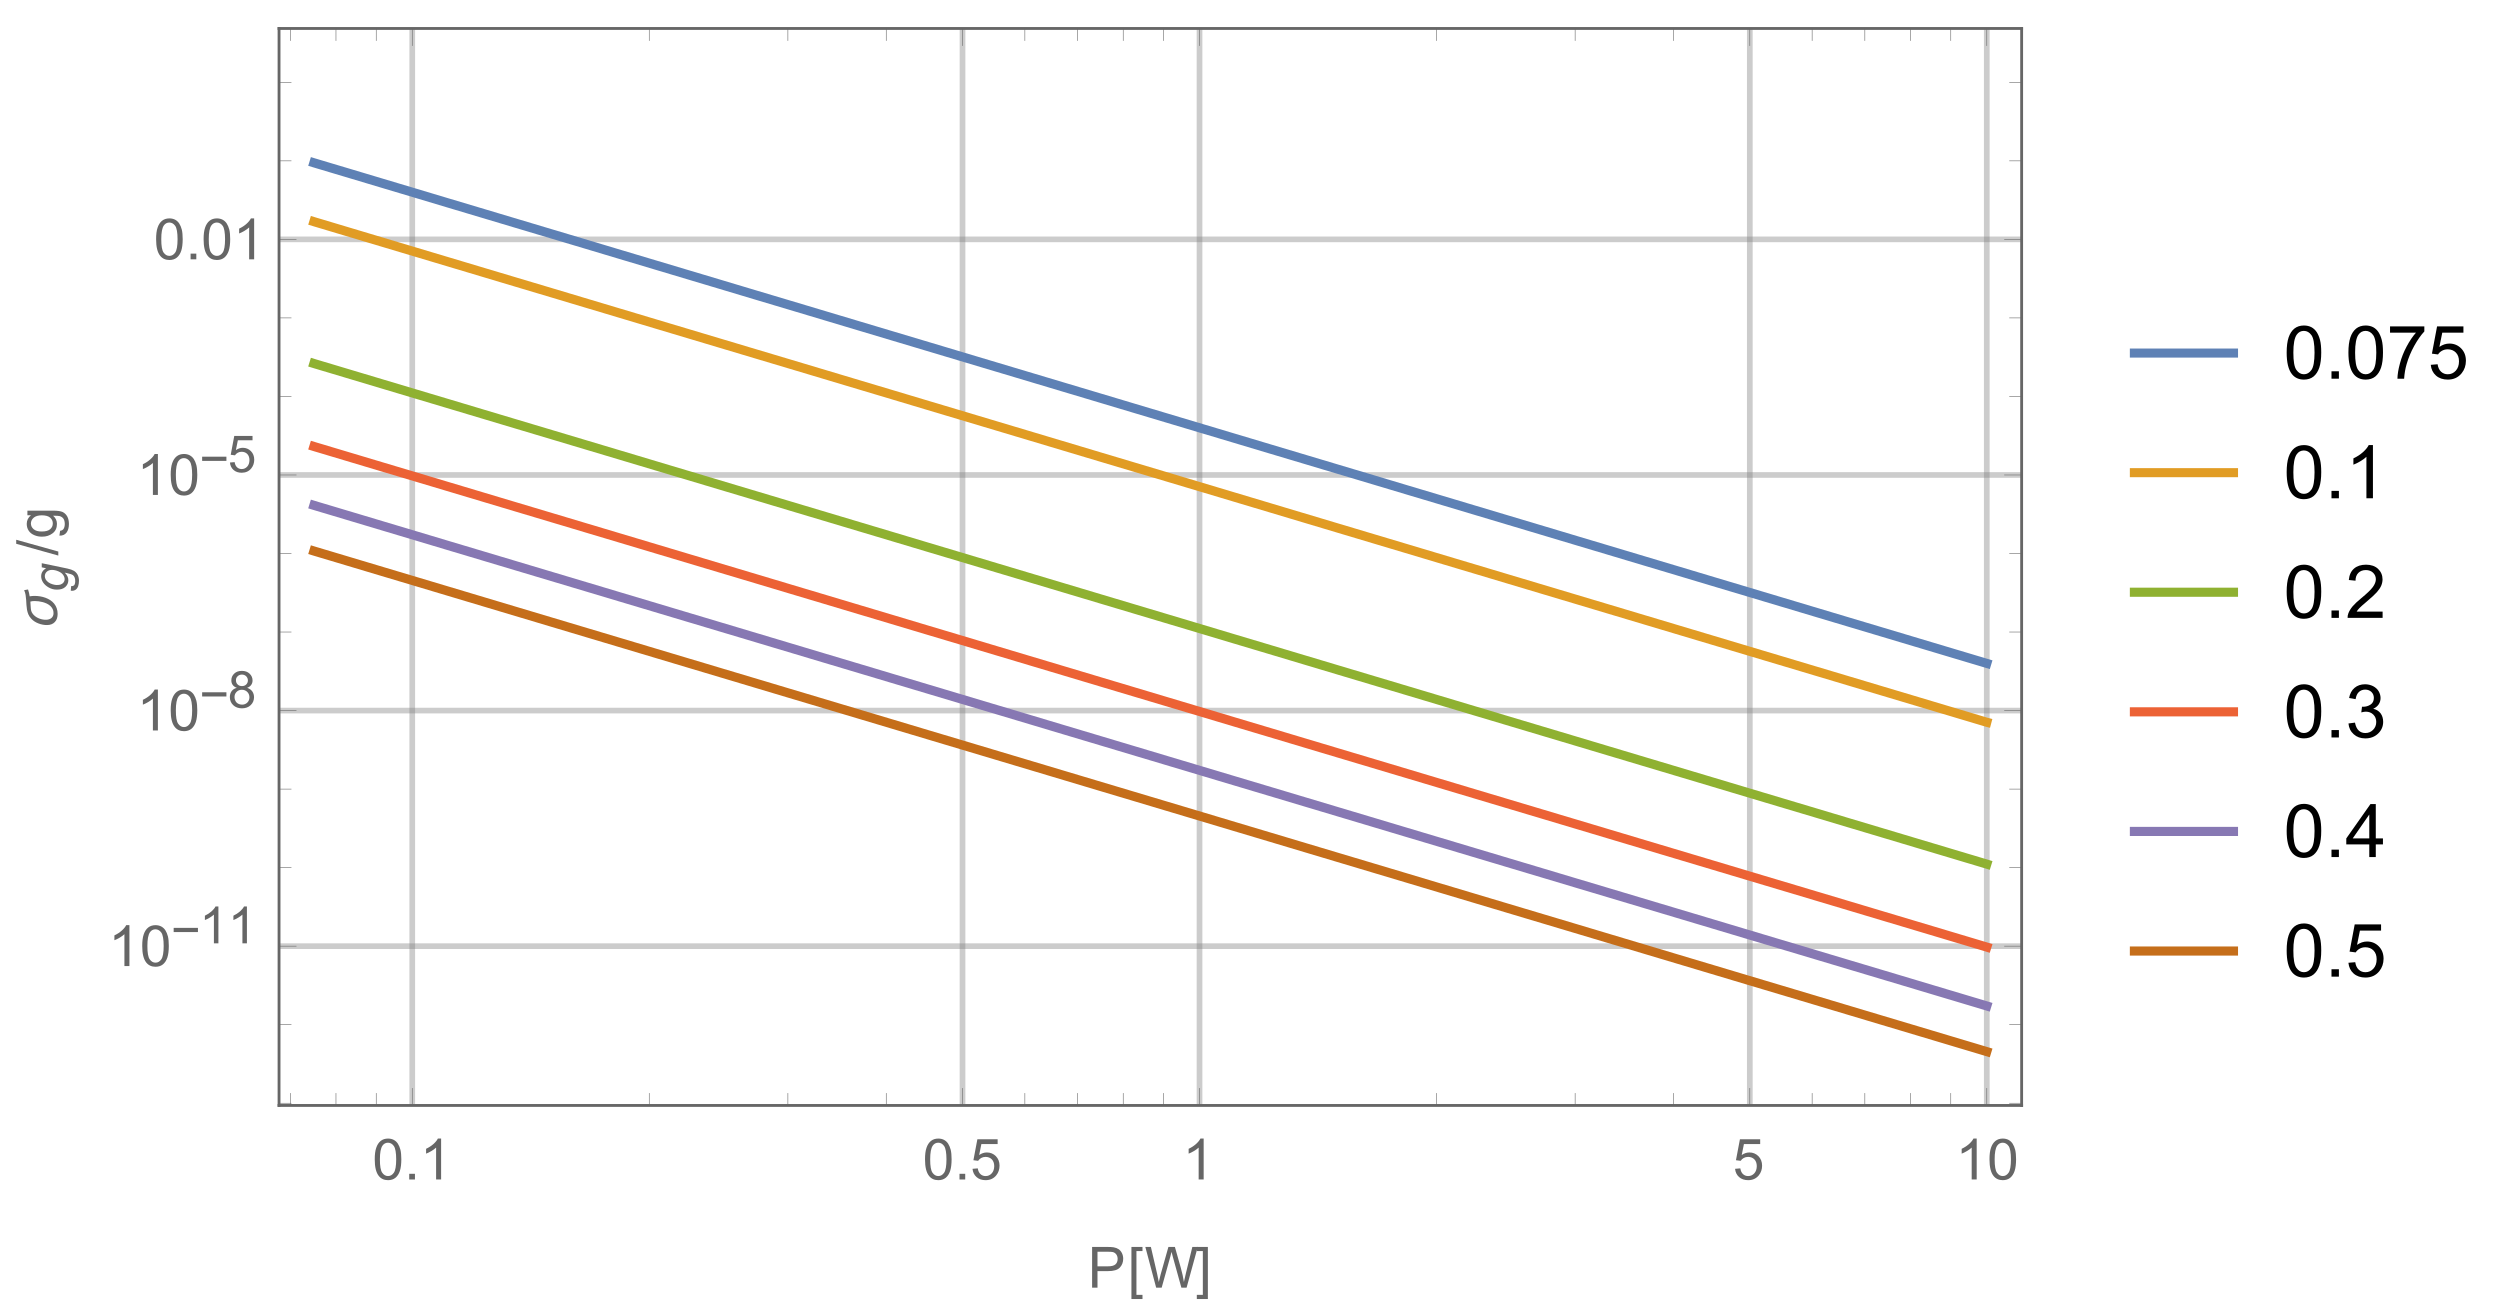 <?xml version="1.0" encoding="UTF-8"?>
<svg xmlns="http://www.w3.org/2000/svg" xmlns:xlink="http://www.w3.org/1999/xlink" width="439pt" height="231pt" viewBox="0 0 439 231" version="1.1">
<defs>
<g>
<symbol overflow="visible" id="glyph0-0">
<path style="stroke:none;" d="M 1.25 0 L 1.25 -6.25 L 6.25 -6.25 L 6.25 0 Z M 1.406 -0.156 L 6.094 -0.156 L 6.094 -6.094 L 1.406 -6.094 Z M 1.406 -0.156 "/>
</symbol>
<symbol overflow="visible" id="glyph0-1">
<path style="stroke:none;" d="M 0.414 -3.531 C 0.41 -4.375 0.496 -5.055 0.676 -5.574 C 0.848 -6.086 1.109 -6.484 1.453 -6.766 C 1.797 -7.043 2.227 -7.184 2.75 -7.188 C 3.129 -7.184 3.465 -7.105 3.758 -6.953 C 4.047 -6.797 4.289 -6.574 4.477 -6.285 C 4.664 -5.992 4.812 -5.637 4.922 -5.223 C 5.027 -4.801 5.078 -4.238 5.082 -3.531 C 5.078 -2.688 4.992 -2.008 4.824 -1.496 C 4.648 -0.977 4.391 -0.578 4.051 -0.301 C 3.703 -0.02 3.27 0.117 2.75 0.121 C 2.055 0.117 1.516 -0.129 1.125 -0.621 C 0.648 -1.215 0.41 -2.184 0.414 -3.531 Z M 1.32 -3.531 C 1.316 -2.352 1.453 -1.57 1.73 -1.184 C 2.004 -0.793 2.344 -0.598 2.75 -0.602 C 3.148 -0.598 3.488 -0.793 3.766 -1.188 C 4.039 -1.574 4.176 -2.355 4.18 -3.531 C 4.176 -4.707 4.039 -5.488 3.766 -5.879 C 3.488 -6.262 3.145 -6.457 2.738 -6.461 C 2.332 -6.457 2.012 -6.285 1.773 -5.945 C 1.469 -5.508 1.316 -4.703 1.32 -3.531 Z M 1.32 -3.531 "/>
</symbol>
<symbol overflow="visible" id="glyph0-2">
<path style="stroke:none;" d="M 0.906 0 L 0.906 -1 L 1.91 -1 L 1.91 0 Z M 0.906 0 "/>
</symbol>
<symbol overflow="visible" id="glyph0-3">
<path style="stroke:none;" d="M 3.727 0 L 2.848 0 L 2.848 -5.602 C 2.637 -5.398 2.359 -5.195 2.016 -4.992 C 1.672 -4.789 1.363 -4.637 1.09 -4.539 L 1.09 -5.391 C 1.582 -5.621 2.012 -5.898 2.379 -6.23 C 2.746 -6.555 3.004 -6.875 3.16 -7.188 L 3.727 -7.188 Z M 3.727 0 "/>
</symbol>
<symbol overflow="visible" id="glyph0-4">
<path style="stroke:none;" d="M 0.414 -1.875 L 1.336 -1.953 C 1.406 -1.5 1.562 -1.164 1.812 -0.941 C 2.059 -0.711 2.359 -0.598 2.715 -0.602 C 3.137 -0.598 3.496 -0.758 3.789 -1.078 C 4.078 -1.398 4.223 -1.82 4.227 -2.348 C 4.223 -2.848 4.082 -3.242 3.805 -3.535 C 3.52 -3.82 3.152 -3.965 2.699 -3.969 C 2.414 -3.965 2.16 -3.902 1.934 -3.777 C 1.707 -3.648 1.527 -3.48 1.398 -3.277 L 0.57 -3.383 L 1.266 -7.062 L 4.824 -7.062 L 4.824 -6.219 L 1.969 -6.219 L 1.582 -4.297 C 2.012 -4.594 2.461 -4.746 2.934 -4.746 C 3.555 -4.746 4.082 -4.527 4.516 -4.094 C 4.941 -3.66 5.156 -3.105 5.16 -2.426 C 5.156 -1.777 4.969 -1.215 4.594 -0.746 C 4.133 -0.168 3.504 0.117 2.715 0.121 C 2.059 0.117 1.527 -0.062 1.121 -0.426 C 0.707 -0.789 0.473 -1.273 0.414 -1.875 Z M 0.414 -1.875 "/>
</symbol>
<symbol overflow="visible" id="glyph0-5">
<path style="stroke:none;" d="M 0.773 0 L 0.773 -7.156 L 3.473 -7.156 C 3.945 -7.152 4.309 -7.133 4.562 -7.09 C 4.91 -7.027 5.203 -6.914 5.441 -6.754 C 5.68 -6.586 5.871 -6.355 6.016 -6.062 C 6.16 -5.766 6.234 -5.441 6.234 -5.086 C 6.234 -4.477 6.039 -3.961 5.652 -3.543 C 5.266 -3.117 4.566 -2.906 3.555 -2.91 L 1.719 -2.91 L 1.719 0 Z M 1.719 -3.754 L 3.57 -3.754 C 4.18 -3.75 4.613 -3.863 4.871 -4.094 C 5.125 -4.32 5.254 -4.641 5.258 -5.059 C 5.254 -5.355 5.18 -5.613 5.031 -5.828 C 4.879 -6.039 4.68 -6.18 4.434 -6.25 C 4.273 -6.289 3.98 -6.309 3.551 -6.312 L 1.719 -6.312 Z M 1.719 -3.754 "/>
</symbol>
<symbol overflow="visible" id="glyph0-6">
<path style="stroke:none;" d="M 2.023 0 L 0.121 -7.156 L 1.094 -7.156 L 2.184 -2.465 C 2.297 -1.969 2.398 -1.48 2.484 -1 C 2.664 -1.762 2.77 -2.203 2.809 -2.324 L 4.172 -7.156 L 5.312 -7.156 L 6.336 -3.535 C 6.59 -2.633 6.777 -1.789 6.895 -1 C 6.984 -1.449 7.102 -1.969 7.25 -2.559 L 8.375 -7.156 L 9.328 -7.156 L 7.363 0 L 6.449 0 L 4.941 -5.453 C 4.809 -5.906 4.734 -6.188 4.719 -6.293 C 4.641 -5.965 4.57 -5.684 4.508 -5.453 L 2.988 0 Z M 2.023 0 "/>
</symbol>
<symbol overflow="visible" id="glyph1-0">
<path style="stroke:none;" d="M 0.562 0 L 0.562 -7.199 L 3.938 -7.199 L 3.938 0 Z M 1.125 -0.562 L 3.375 -0.562 L 3.375 -6.637 L 1.125 -6.637 Z M 1.125 -0.562 "/>
</symbol>
<symbol overflow="visible" id="glyph1-1">
<path style="stroke:none;" d="M 4.758 -1.973 L 0.496 -1.973 L 0.496 -2.711 L 4.758 -2.711 Z M 4.758 -1.973 "/>
</symbol>
<symbol overflow="visible" id="glyph2-0">
<path style="stroke:none;" d="M 1.125 0 L 1.125 -5.625 L 5.625 -5.625 L 5.625 0 Z M 1.266 -0.141 L 5.484 -0.141 L 5.484 -5.484 L 1.266 -5.484 Z M 1.266 -0.141 "/>
</symbol>
<symbol overflow="visible" id="glyph2-1">
<path style="stroke:none;" d="M 3.352 0 L 2.562 0 L 2.562 -5.039 C 2.367 -4.859 2.117 -4.676 1.812 -4.496 C 1.5 -4.309 1.223 -4.172 0.98 -4.086 L 0.98 -4.852 C 1.418 -5.059 1.805 -5.309 2.141 -5.605 C 2.469 -5.898 2.703 -6.188 2.844 -6.469 L 3.352 -6.469 Z M 3.352 0 "/>
</symbol>
<symbol overflow="visible" id="glyph2-2">
<path style="stroke:none;" d="M 1.59 -3.492 C 1.258 -3.609 1.016 -3.781 0.859 -4.008 C 0.699 -4.23 0.621 -4.496 0.625 -4.809 C 0.621 -5.273 0.789 -5.668 1.129 -5.988 C 1.461 -6.309 1.91 -6.469 2.473 -6.469 C 3.035 -6.469 3.488 -6.305 3.832 -5.977 C 4.176 -5.648 4.348 -5.25 4.348 -4.785 C 4.348 -4.484 4.266 -4.223 4.109 -4.004 C 3.949 -3.777 3.715 -3.609 3.398 -3.492 C 3.793 -3.363 4.094 -3.152 4.301 -2.867 C 4.504 -2.578 4.605 -2.238 4.609 -1.84 C 4.605 -1.289 4.41 -0.824 4.023 -0.453 C 3.633 -0.078 3.121 0.105 2.488 0.109 C 1.852 0.105 1.34 -0.078 0.949 -0.453 C 0.559 -0.828 0.363 -1.301 0.363 -1.863 C 0.363 -2.281 0.469 -2.629 0.68 -2.914 C 0.891 -3.195 1.191 -3.391 1.59 -3.492 Z M 1.434 -4.836 C 1.43 -4.523 1.527 -4.273 1.727 -4.086 C 1.922 -3.891 2.176 -3.797 2.492 -3.797 C 2.793 -3.797 3.043 -3.891 3.238 -4.082 C 3.43 -4.273 3.527 -4.508 3.531 -4.789 C 3.527 -5.078 3.426 -5.324 3.23 -5.523 C 3.027 -5.719 2.781 -5.816 2.484 -5.82 C 2.18 -5.816 1.926 -5.719 1.73 -5.527 C 1.527 -5.332 1.43 -5.102 1.434 -4.836 Z M 1.18 -1.859 C 1.176 -1.629 1.23 -1.41 1.34 -1.203 C 1.445 -0.988 1.605 -0.824 1.816 -0.711 C 2.027 -0.594 2.254 -0.539 2.496 -0.539 C 2.871 -0.539 3.18 -0.66 3.43 -0.902 C 3.672 -1.145 3.797 -1.453 3.801 -1.832 C 3.797 -2.211 3.668 -2.527 3.418 -2.777 C 3.16 -3.027 2.844 -3.152 2.469 -3.152 C 2.094 -3.152 1.785 -3.027 1.543 -2.781 C 1.297 -2.535 1.176 -2.227 1.18 -1.859 Z M 1.18 -1.859 "/>
</symbol>
<symbol overflow="visible" id="glyph2-3">
<path style="stroke:none;" d="M 0.375 -1.688 L 1.203 -1.758 C 1.262 -1.352 1.406 -1.047 1.633 -0.844 C 1.855 -0.641 2.125 -0.539 2.445 -0.539 C 2.82 -0.539 3.145 -0.68 3.41 -0.969 C 3.672 -1.254 3.801 -1.637 3.805 -2.113 C 3.801 -2.562 3.676 -2.918 3.426 -3.18 C 3.172 -3.441 2.84 -3.574 2.43 -3.574 C 2.172 -3.574 1.941 -3.516 1.738 -3.398 C 1.531 -3.281 1.371 -3.129 1.258 -2.949 L 0.516 -3.047 L 1.137 -6.355 L 4.344 -6.355 L 4.344 -5.598 L 1.77 -5.598 L 1.422 -3.867 C 1.809 -4.137 2.215 -4.27 2.641 -4.273 C 3.199 -4.27 3.672 -4.074 4.062 -3.688 C 4.445 -3.293 4.641 -2.793 4.645 -2.184 C 4.641 -1.598 4.473 -1.094 4.137 -0.672 C 3.723 -0.152 3.156 0.105 2.445 0.109 C 1.852 0.105 1.375 -0.055 1.008 -0.383 C 0.637 -0.707 0.426 -1.145 0.375 -1.688 Z M 0.375 -1.688 "/>
</symbol>
<symbol overflow="visible" id="glyph3-0">
<path style="stroke:none;" d="M 0.625 0 L 0.625 -8 L 4.375 -8 L 4.375 0 Z M 1.25 -0.625 L 3.75 -0.625 L 3.75 -7.375 L 1.25 -7.375 Z M 1.25 -0.625 "/>
</symbol>
<symbol overflow="visible" id="glyph3-1">
<path style="stroke:none;" d="M 2.621 1.992 L 0.68 1.992 L 0.68 -7.156 L 2.621 -7.156 L 2.621 -6.43 L 1.559 -6.43 L 1.559 1.258 L 2.621 1.258 Z M 2.621 1.992 "/>
</symbol>
<symbol overflow="visible" id="glyph3-2">
<path style="stroke:none;" d="M 2.102 1.992 L 0.16 1.992 L 0.16 1.258 L 1.219 1.258 L 1.219 -6.43 L 0.16 -6.43 L 0.16 -7.156 L 2.102 -7.156 Z M 2.102 1.992 "/>
</symbol>
<symbol overflow="visible" id="glyph4-0">
<path style="stroke:none;" d="M 0 -0.625 L -8 -0.625 L -8 -4.375 L 0 -4.375 Z M -0.625 -1.25 L -0.625 -3.75 L -7.375 -3.75 L -7.375 -1.25 Z M -0.625 -1.25 "/>
</symbol>
<symbol overflow="visible" id="glyph4-1">
<path style="stroke:none;" d="M -5.078 -7.051 C -4.941 -6.645 -4.844 -6.242 -4.789 -5.84 C -4.648 -5.863 -4.512 -5.883 -4.375 -5.898 C -4.23 -5.91 -4.09 -5.918 -3.953 -5.918 C -3.621 -5.918 -3.293 -5.891 -2.969 -5.84 C -2.641 -5.785 -2.324 -5.703 -2.023 -5.594 C -1.719 -5.48 -1.438 -5.34 -1.176 -5.176 C -0.914 -5.004 -0.688 -4.801 -0.496 -4.566 C -0.305 -4.328 -0.152 -4.059 -0.043 -3.758 C 0.066 -3.453 0.117 -3.117 0.121 -2.742 C 0.117 -2.449 0.078 -2.184 0 -1.949 C -0.082 -1.711 -0.203 -1.508 -0.367 -1.336 C -0.527 -1.164 -0.723 -1.031 -0.957 -0.938 C -1.184 -0.844 -1.449 -0.797 -1.754 -0.801 C -2 -0.797 -2.254 -0.82 -2.512 -0.871 C -2.766 -0.918 -3.016 -0.992 -3.266 -1.09 C -3.508 -1.184 -3.742 -1.301 -3.961 -1.445 C -4.18 -1.586 -4.371 -1.754 -4.539 -1.945 C -4.75 -2.172 -4.91 -2.418 -5.023 -2.684 C -5.129 -2.949 -5.211 -3.219 -5.262 -3.5 C -5.309 -3.777 -5.34 -4.066 -5.359 -4.359 C -5.371 -4.648 -5.387 -4.938 -5.41 -5.23 C -5.426 -5.52 -5.461 -5.809 -5.508 -6.094 C -5.555 -6.379 -5.637 -6.652 -5.762 -6.922 Z M -3.902 -5.016 C -4.031 -5.016 -4.16 -5.008 -4.289 -4.996 C -4.418 -4.98 -4.543 -4.957 -4.668 -4.922 C -4.648 -4.699 -4.637 -4.477 -4.629 -4.258 C -4.621 -4.035 -4.602 -3.812 -4.578 -3.594 C -4.555 -3.387 -4.5 -3.203 -4.414 -3.035 C -4.32 -2.863 -4.211 -2.707 -4.082 -2.574 C -3.945 -2.434 -3.793 -2.312 -3.629 -2.207 C -3.457 -2.102 -3.281 -2.012 -3.094 -1.941 C -2.906 -1.867 -2.715 -1.816 -2.523 -1.781 C -2.324 -1.742 -2.137 -1.723 -1.957 -1.727 C -1.77 -1.723 -1.594 -1.746 -1.434 -1.797 C -1.266 -1.844 -1.121 -1.914 -1 -2.012 C -0.875 -2.105 -0.777 -2.23 -0.707 -2.379 C -0.633 -2.527 -0.598 -2.703 -0.602 -2.906 C -0.598 -3.172 -0.648 -3.406 -0.758 -3.617 C -0.859 -3.82 -1 -4.004 -1.172 -4.164 C -1.344 -4.316 -1.543 -4.449 -1.77 -4.562 C -1.996 -4.668 -2.23 -4.754 -2.477 -4.824 C -2.719 -4.887 -2.965 -4.938 -3.211 -4.969 C -3.453 -5 -3.684 -5.016 -3.902 -5.016 Z M -3.902 -5.016 "/>
</symbol>
<symbol overflow="visible" id="glyph4-2">
<path style="stroke:none;" d="M -7.156 -2.777 L 0.238 -0.707 L 0.238 0 L -7.156 -2.07 Z M -7.156 -2.777 "/>
</symbol>
<symbol overflow="visible" id="glyph5-0">
<path style="stroke:none;" d="M 0 -1.125 L -5.625 -1.125 L -5.625 -5.625 L 0 -5.625 Z M -0.141 -1.266 L -0.141 -5.484 L -5.484 -5.484 L -5.484 -1.266 Z M -0.141 -1.266 "/>
</symbol>
<symbol overflow="visible" id="glyph5-1">
<path style="stroke:none;" d="M 0.422 -0.254 L 0.496 -1.059 C 0.676 -1.051 0.812 -1.074 0.906 -1.125 C 0.996 -1.172 1.066 -1.25 1.117 -1.363 C 1.176 -1.504 1.207 -1.691 1.211 -1.922 C 1.207 -2.398 1.082 -2.742 0.84 -2.957 C 0.668 -3.094 0.309 -3.223 -0.25 -3.34 L -0.629 -3.418 C -0.207 -3.004 0 -2.566 0 -2.102 C 0 -1.629 -0.172 -1.234 -0.52 -0.914 C -0.867 -0.594 -1.359 -0.434 -1.996 -0.438 C -2.516 -0.434 -2.996 -0.559 -3.441 -0.812 C -3.879 -1.062 -4.211 -1.359 -4.438 -1.707 C -4.656 -2.051 -4.77 -2.41 -4.773 -2.777 C -4.77 -3.387 -4.48 -3.855 -3.902 -4.191 L -4.668 -4.352 L -4.668 -5.078 L -0.164 -4.141 C 0.328 -4.035 0.711 -3.898 0.992 -3.734 C 1.266 -3.562 1.48 -3.332 1.637 -3.039 C 1.785 -2.738 1.863 -2.395 1.867 -2.008 C 1.863 -1.629 1.816 -1.305 1.723 -1.039 C 1.625 -0.766 1.48 -0.566 1.297 -0.434 C 1.109 -0.301 0.898 -0.234 0.66 -0.234 C 0.586 -0.234 0.508 -0.238 0.422 -0.254 Z M -2.066 -1.25 C -1.742 -1.246 -1.5 -1.277 -1.344 -1.34 C -1.117 -1.426 -0.945 -1.551 -0.828 -1.715 C -0.703 -1.875 -0.645 -2.055 -0.648 -2.258 C -0.645 -2.516 -0.734 -2.777 -0.922 -3.035 C -1.102 -3.293 -1.387 -3.5 -1.773 -3.66 C -2.156 -3.82 -2.523 -3.902 -2.875 -3.902 C -3.254 -3.902 -3.559 -3.793 -3.789 -3.582 C -4.016 -3.367 -4.129 -3.105 -4.133 -2.797 C -4.129 -2.598 -4.078 -2.41 -3.977 -2.23 C -3.871 -2.047 -3.711 -1.879 -3.5 -1.723 C -3.281 -1.566 -3.027 -1.445 -2.734 -1.367 C -2.438 -1.285 -2.215 -1.246 -2.066 -1.25 Z M -2.066 -1.25 "/>
</symbol>
<symbol overflow="visible" id="glyph6-0">
<path style="stroke:none;" d="M 0 -1.25 L -6.25 -1.25 L -6.25 -6.25 L 0 -6.25 Z M -0.156 -1.406 L -0.156 -6.094 L -6.094 -6.094 L -6.094 -1.406 Z M -0.156 -1.406 "/>
</symbol>
<symbol overflow="visible" id="glyph6-1">
<path style="stroke:none;" d="M 0.43 -0.5 L 0.555 -1.352 C 0.816 -1.387 1.008 -1.484 1.133 -1.648 C 1.289 -1.863 1.371 -2.164 1.375 -2.543 C 1.371 -2.949 1.289 -3.262 1.133 -3.488 C 0.969 -3.707 0.742 -3.859 0.449 -3.938 C 0.266 -3.98 -0.109 -4 -0.68 -4 C -0.227 -3.613 0 -3.133 0 -2.562 C 0 -1.844 -0.254 -1.293 -0.77 -0.906 C -1.281 -0.512 -1.898 -0.316 -2.621 -0.32 C -3.113 -0.316 -3.57 -0.406 -3.988 -0.59 C -4.406 -0.766 -4.73 -1.023 -4.961 -1.367 C -5.188 -1.703 -5.301 -2.105 -5.305 -2.57 C -5.301 -3.176 -5.055 -3.68 -4.562 -4.082 L -5.188 -4.082 L -5.188 -4.891 L -0.703 -4.891 C 0.102 -4.887 0.672 -4.805 1.012 -4.645 C 1.348 -4.477 1.613 -4.215 1.812 -3.863 C 2.004 -3.504 2.102 -3.066 2.105 -2.547 C 2.102 -1.926 1.965 -1.426 1.688 -1.047 C 1.406 -0.664 0.984 -0.48 0.43 -0.5 Z M -2.688 -1.227 C -2.004 -1.223 -1.508 -1.359 -1.195 -1.629 C -0.883 -1.898 -0.727 -2.238 -0.727 -2.648 C -0.727 -3.047 -0.879 -3.383 -1.191 -3.66 C -1.5 -3.93 -1.988 -4.066 -2.656 -4.07 C -3.289 -4.066 -3.77 -3.926 -4.09 -3.648 C -4.41 -3.363 -4.57 -3.023 -4.574 -2.633 C -4.57 -2.238 -4.41 -1.906 -4.098 -1.637 C -3.777 -1.359 -3.309 -1.223 -2.688 -1.227 Z M -2.688 -1.227 "/>
</symbol>
<symbol overflow="visible" id="glyph7-0">
<path style="stroke:none;" d="M 1.625 0 L 1.625 -8.125 L 8.125 -8.125 L 8.125 0 Z M 1.828 -0.203 L 7.922 -0.203 L 7.922 -7.922 L 1.828 -7.922 Z M 1.828 -0.203 "/>
</symbol>
<symbol overflow="visible" id="glyph7-1">
<path style="stroke:none;" d="M 0.539 -4.59 C 0.539 -5.684 0.652 -6.57 0.879 -7.242 C 1.105 -7.914 1.441 -8.43 1.887 -8.797 C 2.332 -9.156 2.895 -9.34 3.574 -9.344 C 4.074 -9.34 4.512 -9.238 4.887 -9.043 C 5.262 -8.84 5.57 -8.551 5.82 -8.172 C 6.062 -7.793 6.258 -7.332 6.398 -6.789 C 6.539 -6.242 6.609 -5.508 6.609 -4.59 C 6.609 -3.496 6.496 -2.617 6.27 -1.945 C 6.043 -1.273 5.707 -0.754 5.262 -0.387 C 4.816 -0.023 4.254 0.156 3.574 0.16 C 2.676 0.156 1.969 -0.16 1.461 -0.805 C 0.844 -1.578 0.539 -2.84 0.539 -4.59 Z M 1.715 -4.59 C 1.711 -3.059 1.891 -2.043 2.25 -1.539 C 2.605 -1.031 3.047 -0.777 3.574 -0.781 C 4.098 -0.777 4.535 -1.031 4.895 -1.543 C 5.25 -2.047 5.43 -3.062 5.434 -4.59 C 5.43 -6.117 5.25 -7.137 4.895 -7.641 C 4.535 -8.145 4.094 -8.395 3.562 -8.398 C 3.035 -8.395 2.613 -8.172 2.305 -7.73 C 1.906 -7.16 1.711 -6.113 1.715 -4.59 Z M 1.715 -4.59 "/>
</symbol>
<symbol overflow="visible" id="glyph7-2">
<path style="stroke:none;" d="M 1.18 0 L 1.18 -1.301 L 2.48 -1.301 L 2.48 0 Z M 1.18 0 "/>
</symbol>
<symbol overflow="visible" id="glyph7-3">
<path style="stroke:none;" d="M 0.617 -8.086 L 0.617 -9.184 L 6.641 -9.184 L 6.641 -8.297 C 6.043 -7.664 5.457 -6.824 4.875 -5.781 C 4.293 -4.734 3.844 -3.66 3.531 -2.559 C 3.301 -1.777 3.152 -0.926 3.09 0 L 1.918 0 C 1.926 -0.73 2.07 -1.613 2.348 -2.652 C 2.621 -3.688 3.016 -4.688 3.531 -5.652 C 4.043 -6.613 4.59 -7.426 5.172 -8.086 Z M 0.617 -8.086 "/>
</symbol>
<symbol overflow="visible" id="glyph7-4">
<path style="stroke:none;" d="M 0.539 -2.438 L 1.738 -2.539 C 1.824 -1.953 2.031 -1.516 2.355 -1.223 C 2.68 -0.926 3.07 -0.777 3.531 -0.781 C 4.078 -0.777 4.543 -0.984 4.926 -1.402 C 5.305 -1.812 5.496 -2.363 5.496 -3.055 C 5.496 -3.703 5.312 -4.219 4.945 -4.594 C 4.578 -4.969 4.098 -5.156 3.512 -5.16 C 3.137 -5.156 2.805 -5.074 2.512 -4.91 C 2.215 -4.742 1.984 -4.523 1.816 -4.258 L 0.742 -4.398 L 1.645 -9.18 L 6.273 -9.18 L 6.273 -8.086 L 2.559 -8.086 L 2.055 -5.586 C 2.613 -5.973 3.199 -6.168 3.816 -6.172 C 4.625 -6.168 5.312 -5.887 5.871 -5.324 C 6.43 -4.758 6.707 -4.035 6.711 -3.156 C 6.707 -2.309 6.461 -1.582 5.973 -0.973 C 5.371 -0.219 4.559 0.156 3.531 0.16 C 2.68 0.156 1.988 -0.078 1.453 -0.551 C 0.918 -1.023 0.613 -1.652 0.539 -2.438 Z M 0.539 -2.438 "/>
</symbol>
<symbol overflow="visible" id="glyph7-5">
<path style="stroke:none;" d="M 4.844 0 L 3.699 0 L 3.699 -7.281 C 3.422 -7.016 3.062 -6.754 2.617 -6.492 C 2.168 -6.23 1.766 -6.031 1.414 -5.902 L 1.414 -7.008 C 2.051 -7.305 2.609 -7.668 3.09 -8.098 C 3.566 -8.527 3.906 -8.941 4.105 -9.344 L 4.844 -9.344 Z M 4.844 0 "/>
</symbol>
<symbol overflow="visible" id="glyph7-6">
<path style="stroke:none;" d="M 6.543 -1.098 L 6.543 0 L 0.395 0 C 0.383 -0.273 0.43 -0.535 0.527 -0.793 C 0.684 -1.207 0.934 -1.621 1.277 -2.031 C 1.621 -2.434 2.117 -2.902 2.773 -3.441 C 3.781 -4.266 4.465 -4.922 4.824 -5.41 C 5.176 -5.891 5.355 -6.352 5.359 -6.785 C 5.355 -7.238 5.191 -7.617 4.871 -7.93 C 4.543 -8.238 4.121 -8.395 3.605 -8.398 C 3.051 -8.395 2.613 -8.23 2.285 -7.902 C 1.953 -7.57 1.785 -7.113 1.785 -6.531 L 0.609 -6.652 C 0.688 -7.523 0.988 -8.191 1.516 -8.652 C 2.039 -9.109 2.746 -9.34 3.633 -9.344 C 4.523 -9.34 5.227 -9.094 5.75 -8.602 C 6.266 -8.105 6.527 -7.492 6.531 -6.762 C 6.527 -6.387 6.449 -6.02 6.301 -5.66 C 6.145 -5.301 5.895 -4.922 5.543 -4.523 C 5.191 -4.125 4.602 -3.578 3.781 -2.887 C 3.094 -2.309 2.656 -1.918 2.461 -1.715 C 2.266 -1.508 2.105 -1.301 1.98 -1.098 Z M 6.543 -1.098 "/>
</symbol>
<symbol overflow="visible" id="glyph7-7">
<path style="stroke:none;" d="M 0.547 -2.457 L 1.688 -2.609 C 1.82 -1.957 2.043 -1.492 2.359 -1.207 C 2.672 -0.922 3.055 -0.777 3.512 -0.781 C 4.043 -0.777 4.496 -0.965 4.871 -1.34 C 5.238 -1.711 5.426 -2.172 5.426 -2.723 C 5.426 -3.246 5.254 -3.68 4.91 -4.02 C 4.566 -4.359 4.129 -4.527 3.605 -4.531 C 3.387 -4.527 3.121 -4.488 2.801 -4.406 L 2.926 -5.406 C 2.996 -5.395 3.059 -5.391 3.109 -5.395 C 3.594 -5.391 4.031 -5.516 4.422 -5.773 C 4.809 -6.023 5.004 -6.418 5.008 -6.949 C 5.004 -7.367 4.863 -7.715 4.582 -7.992 C 4.297 -8.266 3.93 -8.402 3.484 -8.406 C 3.039 -8.402 2.668 -8.262 2.375 -7.984 C 2.074 -7.703 1.887 -7.285 1.805 -6.727 L 0.66 -6.93 C 0.797 -7.695 1.113 -8.289 1.613 -8.711 C 2.105 -9.129 2.723 -9.34 3.461 -9.344 C 3.965 -9.34 4.434 -9.23 4.863 -9.016 C 5.289 -8.797 5.613 -8.5 5.844 -8.125 C 6.066 -7.746 6.18 -7.348 6.184 -6.926 C 6.18 -6.52 6.074 -6.152 5.859 -5.824 C 5.641 -5.496 5.32 -5.234 4.898 -5.039 C 5.449 -4.914 5.875 -4.648 6.184 -4.25 C 6.484 -3.844 6.637 -3.344 6.641 -2.75 C 6.637 -1.934 6.34 -1.246 5.75 -0.684 C 5.156 -0.117 4.41 0.164 3.504 0.164 C 2.684 0.164 2.004 -0.078 1.469 -0.566 C 0.926 -1.051 0.617 -1.68 0.547 -2.457 Z M 0.547 -2.457 "/>
</symbol>
<symbol overflow="visible" id="glyph7-8">
<path style="stroke:none;" d="M 4.203 0 L 4.203 -2.227 L 0.164 -2.227 L 0.164 -3.273 L 4.41 -9.305 L 5.344 -9.305 L 5.344 -3.273 L 6.602 -3.273 L 6.602 -2.227 L 5.344 -2.227 L 5.344 0 Z M 4.203 -3.273 L 4.203 -7.473 L 1.289 -3.273 Z M 4.203 -3.273 "/>
</symbol>
</g>
<clipPath id="clip1">
  <path d="M 49 165 L 355 165 L 355 167 L 49 167 Z M 49 165 "/>
</clipPath>
<clipPath id="clip2">
  <path d="M 49 124 L 355 124 L 355 126 L 49 126 Z M 49 124 "/>
</clipPath>
<clipPath id="clip3">
  <path d="M 49 82 L 355 82 L 355 84 L 49 84 Z M 49 82 "/>
</clipPath>
<clipPath id="clip4">
  <path d="M 49 41 L 355 41 L 355 43 L 49 43 Z M 49 41 "/>
</clipPath>
<clipPath id="clip5">
  <path d="M 49 21 L 355 21 L 355 124 L 49 124 Z M 49 21 "/>
</clipPath>
<clipPath id="clip6">
  <path d="M 49 31 L 355 31 L 355 135 L 49 135 Z M 49 31 "/>
</clipPath>
<clipPath id="clip7">
  <path d="M 49 56 L 355 56 L 355 160 L 49 160 Z M 49 56 "/>
</clipPath>
<clipPath id="clip8">
  <path d="M 49 71 L 355 71 L 355 174 L 49 174 Z M 49 71 "/>
</clipPath>
<clipPath id="clip9">
  <path d="M 49 81 L 355 81 L 355 184 L 49 184 Z M 49 81 "/>
</clipPath>
<clipPath id="clip10">
  <path d="M 49 89 L 355 89 L 355 193 L 49 193 Z M 49 89 "/>
</clipPath>
<clipPath id="clip11">
  <path d="M 374 60 L 394 60 L 394 64 L 374 64 Z M 374 60 "/>
</clipPath>
<clipPath id="clip12">
  <path d="M 374 81 L 394 81 L 394 85 L 374 85 Z M 374 81 "/>
</clipPath>
<clipPath id="clip13">
  <path d="M 374 102 L 394 102 L 394 106 L 374 106 Z M 374 102 "/>
</clipPath>
<clipPath id="clip14">
  <path d="M 374 123 L 394 123 L 394 127 L 374 127 Z M 374 123 "/>
</clipPath>
<clipPath id="clip15">
  <path d="M 374 144 L 394 144 L 394 148 L 374 148 Z M 374 144 "/>
</clipPath>
<clipPath id="clip16">
  <path d="M 374 165 L 394 165 L 394 169 L 374 169 Z M 374 165 "/>
</clipPath>
</defs>
<g id="surface4">
<path style="fill:none;stroke-width:1;stroke-linecap:butt;stroke-linejoin:miter;stroke:rgb(50%,50%,50%);stroke-opacity:0.4;stroke-miterlimit:3.25;" d="M 146.391 207.117 L 146.391 18 " transform="matrix(1,0,0,1,-74,-13)"/>
<path style="fill:none;stroke-width:1;stroke-linecap:butt;stroke-linejoin:miter;stroke:rgb(50%,50%,50%);stroke-opacity:0.4;stroke-miterlimit:3.25;" d="M 243.02 207.117 L 243.02 18 " transform="matrix(1,0,0,1,-74,-13)"/>
<path style="fill:none;stroke-width:1;stroke-linecap:butt;stroke-linejoin:miter;stroke:rgb(50%,50%,50%);stroke-opacity:0.4;stroke-miterlimit:3.25;" d="M 284.637 207.117 L 284.637 18 " transform="matrix(1,0,0,1,-74,-13)"/>
<path style="fill:none;stroke-width:1;stroke-linecap:butt;stroke-linejoin:miter;stroke:rgb(50%,50%,50%);stroke-opacity:0.4;stroke-miterlimit:3.25;" d="M 381.266 207.117 L 381.266 18 " transform="matrix(1,0,0,1,-74,-13)"/>
<path style="fill:none;stroke-width:1;stroke-linecap:butt;stroke-linejoin:miter;stroke:rgb(50%,50%,50%);stroke-opacity:0.4;stroke-miterlimit:3.25;" d="M 422.879 207.117 L 422.879 18 " transform="matrix(1,0,0,1,-74,-13)"/>
<g clip-path="url(#clip1)" clip-rule="nonzero">
<path style="fill:none;stroke-width:1;stroke-linecap:butt;stroke-linejoin:miter;stroke:rgb(50%,50%,50%);stroke-opacity:0.4;stroke-miterlimit:3.25;" d="M 123 179.145 L 429 179.145 " transform="matrix(1,0,0,1,-74,-13)"/>
</g>
<g clip-path="url(#clip2)" clip-rule="nonzero">
<path style="fill:none;stroke-width:1;stroke-linecap:butt;stroke-linejoin:miter;stroke:rgb(50%,50%,50%);stroke-opacity:0.4;stroke-miterlimit:3.25;" d="M 123 137.773 L 429 137.773 " transform="matrix(1,0,0,1,-74,-13)"/>
</g>
<g clip-path="url(#clip3)" clip-rule="nonzero">
<path style="fill:none;stroke-width:1;stroke-linecap:butt;stroke-linejoin:miter;stroke:rgb(50%,50%,50%);stroke-opacity:0.4;stroke-miterlimit:3.25;" d="M 123 96.406 L 429 96.406 " transform="matrix(1,0,0,1,-74,-13)"/>
</g>
<g clip-path="url(#clip4)" clip-rule="nonzero">
<path style="fill:none;stroke-width:1;stroke-linecap:butt;stroke-linejoin:miter;stroke:rgb(50%,50%,50%);stroke-opacity:0.4;stroke-miterlimit:3.25;" d="M 123 55.035 L 429 55.035 " transform="matrix(1,0,0,1,-74,-13)"/>
</g>
<g clip-path="url(#clip5)" clip-rule="nonzero">
<path style="fill:none;stroke-width:1.6;stroke-linecap:square;stroke-linejoin:miter;stroke:rgb(36.841%,50.677%,70.979%);stroke-opacity:1;stroke-miterlimit:3.25;" d="M 129.121 41.586 L 129.211 41.613 L 129.301 41.637 L 129.84 41.801 L 130.562 42.016 L 132.004 42.449 L 134.887 43.309 L 141.137 45.18 L 146.973 46.926 L 152.695 48.641 L 158.902 50.496 L 164.695 52.23 L 170.977 54.109 L 177.141 55.953 L 182.887 57.676 L 189.121 59.539 L 194.941 61.281 L 200.648 62.988 L 206.84 64.844 L 212.617 66.57 L 218.879 68.445 L 225.023 70.285 L 230.758 72 L 236.973 73.859 L 242.777 75.598 L 249.066 77.48 L 255.242 79.328 L 261 81.051 L 267.246 82.918 L 273.074 84.664 L 278.793 86.375 L 284.992 88.23 L 290.777 89.961 L 297.051 91.84 L 303.207 93.68 L 308.949 95.398 L 315.18 97.262 L 320.992 99.004 L 326.691 100.707 L 332.875 102.559 L 338.648 104.285 L 344.902 106.156 L 350.742 107.906 L 356.469 109.617 L 362.68 111.477 L 368.477 113.211 L 374.758 115.094 L 380.926 116.938 L 386.68 118.66 L 392.918 120.527 L 398.742 122.27 L 404.453 123.977 L 410.648 125.832 L 416.426 127.562 L 416.527 127.594 L 416.629 127.621 L 416.832 127.684 L 417.234 127.805 L 418.039 128.043 L 419.652 128.527 L 419.754 128.559 L 419.855 128.586 L 420.059 128.648 L 421.266 129.012 L 421.367 129.039 L 421.469 129.07 L 421.672 129.129 L 422.074 129.25 L 422.176 129.281 L 422.273 129.312 L 422.477 129.371 L 422.68 129.434 L 422.777 129.461 L 422.879 129.492 " transform="matrix(1,0,0,1,-74,-13)"/>
</g>
<g clip-path="url(#clip6)" clip-rule="nonzero">
<path style="fill:none;stroke-width:1.6;stroke-linecap:square;stroke-linejoin:miter;stroke:rgb(88.071%,61.104%,14.204%);stroke-opacity:1;stroke-miterlimit:3.25;" d="M 129.121 51.922 L 129.48 52.031 L 129.84 52.137 L 130.562 52.352 L 132.004 52.785 L 134.887 53.648 L 141.137 55.52 L 146.973 57.266 L 152.695 58.977 L 158.902 60.836 L 164.695 62.57 L 170.977 64.445 L 177.141 66.293 L 182.887 68.012 L 189.121 69.879 L 194.941 71.621 L 200.648 73.328 L 206.84 75.18 L 212.617 76.906 L 218.879 78.781 L 225.023 80.621 L 230.758 82.336 L 236.973 84.199 L 242.777 85.934 L 249.066 87.816 L 255.242 89.664 L 261 91.387 L 267.246 93.258 L 273.074 95 L 278.793 96.711 L 284.992 98.566 L 290.777 100.297 L 297.051 102.176 L 303.207 104.02 L 308.949 105.738 L 315.18 107.602 L 320.992 109.34 L 326.691 111.047 L 332.875 112.895 L 338.648 114.625 L 344.902 116.496 L 350.742 118.242 L 356.469 119.957 L 362.68 121.816 L 368.477 123.551 L 374.758 125.43 L 380.926 127.277 L 386.68 128.996 L 392.918 130.863 L 398.742 132.605 L 404.453 134.316 L 410.648 136.168 L 416.426 137.898 L 416.629 137.961 L 416.832 138.02 L 418.039 138.383 L 419.652 138.863 L 419.855 138.926 L 420.059 138.984 L 421.266 139.348 L 421.367 139.379 L 421.469 139.406 L 421.672 139.469 L 422.074 139.59 L 422.176 139.617 L 422.273 139.648 L 422.477 139.711 L 422.578 139.738 L 422.68 139.77 L 422.777 139.801 L 422.879 139.828 " transform="matrix(1,0,0,1,-74,-13)"/>
</g>
<g clip-path="url(#clip7)" clip-rule="nonzero">
<path style="fill:none;stroke-width:1.6;stroke-linecap:square;stroke-linejoin:miter;stroke:rgb(56.017%,69.156%,19.489%);stroke-opacity:1;stroke-miterlimit:3.25;" d="M 129.121 76.828 L 129.48 76.938 L 129.84 77.043 L 130.562 77.262 L 132.004 77.691 L 134.887 78.555 L 141.137 80.426 L 146.973 82.172 L 152.695 83.883 L 158.902 85.742 L 164.695 87.477 L 170.977 89.355 L 177.141 91.199 L 182.887 92.918 L 189.121 94.785 L 194.941 96.527 L 200.648 98.234 L 206.84 100.086 L 212.617 101.816 L 218.879 103.688 L 225.023 105.527 L 230.758 107.242 L 236.973 109.105 L 242.777 110.84 L 249.066 112.723 L 255.242 114.57 L 261 116.293 L 267.246 118.164 L 273.074 119.906 L 278.793 121.617 L 284.992 123.473 L 290.777 125.207 L 297.051 127.082 L 303.207 128.926 L 308.949 130.645 L 315.18 132.508 L 320.992 134.246 L 326.691 135.953 L 332.875 137.805 L 338.648 139.531 L 344.902 141.402 L 350.742 143.148 L 356.469 144.863 L 362.68 146.723 L 368.477 148.457 L 374.758 150.336 L 380.926 152.184 L 386.68 153.906 L 392.918 155.77 L 398.742 157.516 L 404.453 159.223 L 410.648 161.078 L 416.426 162.805 L 416.629 162.867 L 416.832 162.926 L 418.039 163.289 L 419.652 163.773 L 419.754 163.801 L 419.855 163.832 L 420.059 163.891 L 421.266 164.254 L 421.469 164.316 L 421.672 164.375 L 422.074 164.496 L 422.176 164.527 L 422.273 164.555 L 422.578 164.648 L 422.68 164.676 L 422.777 164.707 L 422.879 164.738 " transform="matrix(1,0,0,1,-74,-13)"/>
</g>
<g clip-path="url(#clip8)" clip-rule="nonzero">
<path style="fill:none;stroke-width:1.6;stroke-linecap:square;stroke-linejoin:miter;stroke:rgb(92.252%,38.562%,20.918%);stroke-opacity:1;stroke-miterlimit:3.25;" d="M 129.121 91.398 L 129.48 91.508 L 129.84 91.613 L 130.562 91.828 L 132.004 92.262 L 134.887 93.125 L 141.137 94.996 L 146.973 96.742 L 152.695 98.453 L 158.902 100.312 L 164.695 102.047 L 170.977 103.926 L 177.141 105.77 L 182.887 107.488 L 189.121 109.355 L 194.941 111.098 L 200.648 112.805 L 206.84 114.656 L 212.617 116.387 L 218.879 118.258 L 225.023 120.098 L 230.758 121.812 L 236.973 123.676 L 242.777 125.41 L 249.066 127.293 L 255.242 129.141 L 261 130.863 L 267.246 132.734 L 273.074 134.477 L 278.793 136.188 L 284.992 138.043 L 290.777 139.777 L 297.051 141.652 L 303.207 143.496 L 308.949 145.215 L 315.18 147.078 L 320.992 148.816 L 326.691 150.523 L 332.875 152.375 L 338.648 154.102 L 344.902 155.973 L 350.742 157.719 L 356.469 159.434 L 362.68 161.293 L 368.477 163.027 L 374.758 164.906 L 380.926 166.754 L 386.68 168.473 L 392.918 170.34 L 398.742 172.082 L 404.453 173.793 L 410.648 175.645 L 416.426 177.375 L 416.629 177.438 L 416.832 177.496 L 418.039 177.859 L 419.652 178.34 L 419.855 178.402 L 420.059 178.461 L 421.266 178.824 L 421.367 178.855 L 421.469 178.883 L 421.672 178.945 L 422.074 179.066 L 422.176 179.094 L 422.273 179.125 L 422.477 179.188 L 422.578 179.215 L 422.68 179.246 L 422.777 179.277 L 422.879 179.309 " transform="matrix(1,0,0,1,-74,-13)"/>
</g>
<g clip-path="url(#clip9)" clip-rule="nonzero">
<path style="fill:none;stroke-width:1.6;stroke-linecap:square;stroke-linejoin:miter;stroke:rgb(52.847%,47.061%,70.134%);stroke-opacity:1;stroke-miterlimit:3.25;" d="M 129.121 101.734 L 129.84 101.953 L 130.562 102.168 L 132.004 102.598 L 134.887 103.461 L 141.137 105.332 L 146.973 107.078 L 152.695 108.793 L 158.902 110.648 L 164.695 112.383 L 170.977 114.262 L 177.141 116.105 L 182.887 117.828 L 189.121 119.691 L 194.941 121.434 L 200.648 123.141 L 206.84 124.992 L 212.617 126.723 L 218.879 128.598 L 225.023 130.434 L 230.758 132.152 L 236.973 134.012 L 242.777 135.75 L 249.066 137.629 L 255.242 139.477 L 261 141.203 L 267.246 143.07 L 273.074 144.816 L 278.793 146.527 L 284.992 148.383 L 290.777 150.113 L 297.051 151.988 L 303.207 153.832 L 308.949 155.551 L 315.18 157.414 L 320.992 159.156 L 326.691 160.859 L 332.875 162.711 L 338.648 164.438 L 344.902 166.309 L 350.742 168.059 L 356.469 169.77 L 362.68 171.629 L 368.477 173.363 L 374.758 175.242 L 380.926 177.09 L 386.68 178.812 L 392.918 180.68 L 398.742 182.422 L 404.453 184.129 L 410.648 185.984 L 416.426 187.715 L 416.527 187.742 L 416.629 187.773 L 416.832 187.832 L 418.039 188.195 L 419.652 188.68 L 419.754 188.707 L 420.059 188.801 L 420.461 188.922 L 421.266 189.16 L 421.469 189.223 L 421.672 189.281 L 422.074 189.402 L 422.176 189.434 L 422.273 189.465 L 422.477 189.523 L 422.578 189.555 L 422.68 189.582 L 422.777 189.613 L 422.879 189.645 " transform="matrix(1,0,0,1,-74,-13)"/>
</g>
<g clip-path="url(#clip10)" clip-rule="nonzero">
<path style="fill:none;stroke-width:1.6;stroke-linecap:square;stroke-linejoin:miter;stroke:rgb(77.206%,43.155%,10.239%);stroke-opacity:1;stroke-miterlimit:3.25;" d="M 129.121 109.754 L 129.48 109.863 L 129.84 109.969 L 130.562 110.188 L 132.004 110.617 L 134.887 111.48 L 141.137 113.352 L 146.973 115.098 L 152.695 116.809 L 158.902 118.668 L 164.695 120.402 L 170.977 122.281 L 177.141 124.125 L 182.887 125.844 L 189.121 127.711 L 194.941 129.453 L 200.648 131.16 L 206.84 133.012 L 212.617 134.742 L 218.879 136.613 L 225.023 138.453 L 230.758 140.168 L 236.973 142.031 L 242.777 143.766 L 249.066 145.648 L 255.242 147.496 L 261 149.219 L 267.246 151.09 L 273.074 152.832 L 278.793 154.543 L 284.992 156.398 L 290.777 158.133 L 297.051 160.008 L 303.207 161.852 L 308.949 163.57 L 315.18 165.434 L 320.992 167.172 L 326.691 168.879 L 332.875 170.73 L 338.648 172.457 L 344.902 174.328 L 350.742 176.074 L 356.469 177.789 L 362.68 179.648 L 368.477 181.383 L 374.758 183.262 L 380.926 185.109 L 386.68 186.828 L 392.918 188.695 L 398.742 190.438 L 404.453 192.148 L 410.648 194 L 416.426 195.73 L 416.629 195.793 L 416.832 195.852 L 418.039 196.215 L 419.652 196.695 L 419.855 196.758 L 420.059 196.816 L 421.266 197.18 L 421.367 197.211 L 421.469 197.238 L 421.672 197.301 L 422.074 197.422 L 422.176 197.453 L 422.273 197.48 L 422.477 197.543 L 422.578 197.57 L 422.68 197.602 L 422.777 197.633 L 422.879 197.664 " transform="matrix(1,0,0,1,-74,-13)"/>
</g>
<path style="fill:none;stroke-width:0.5;stroke-linecap:square;stroke-linejoin:miter;stroke:rgb(39.999%,39.999%,39.999%);stroke-opacity:1;stroke-miterlimit:3.25;" d="M 429 207.117 L 123 207.117 " transform="matrix(1,0,0,1,-74,-13)"/>
<path style="fill:none;stroke-width:0.5;stroke-linecap:square;stroke-linejoin:miter;stroke:rgb(39.999%,39.999%,39.999%);stroke-opacity:1;stroke-miterlimit:3.25;" d="M 123 207.117 L 123 18 " transform="matrix(1,0,0,1,-74,-13)"/>
<path style="fill:none;stroke-width:0.5;stroke-linecap:square;stroke-linejoin:miter;stroke:rgb(39.999%,39.999%,39.999%);stroke-opacity:1;stroke-miterlimit:3.25;" d="M 123 18 L 429 18 " transform="matrix(1,0,0,1,-74,-13)"/>
<path style="fill:none;stroke-width:0.5;stroke-linecap:square;stroke-linejoin:miter;stroke:rgb(39.999%,39.999%,39.999%);stroke-opacity:1;stroke-miterlimit:3.25;" d="M 429 18 L 429 207.117 " transform="matrix(1,0,0,1,-74,-13)"/>
<path style="fill:none;stroke-width:0.1;stroke-linecap:butt;stroke-linejoin:miter;stroke:rgb(39.999%,39.999%,39.999%);stroke-opacity:1;stroke-miterlimit:3.25;" d="M 146.391 207.117 L 146.391 204.059 " transform="matrix(1,0,0,1,-74,-13)"/>
<g style="fill:rgb(39.999%,39.999%,39.999%);fill-opacity:1;">
  <use xlink:href="#glyph0-1" x="65.392" y="207.118"/>
  <use xlink:href="#glyph0-2" x="70.954" y="207.118"/>
  <use xlink:href="#glyph0-3" x="73.732" y="207.118"/>
</g>
<path style="fill:none;stroke-width:0.1;stroke-linecap:butt;stroke-linejoin:miter;stroke:rgb(39.999%,39.999%,39.999%);stroke-opacity:1;stroke-miterlimit:3.25;" d="M 243.02 207.117 L 243.02 204.059 " transform="matrix(1,0,0,1,-74,-13)"/>
<g style="fill:rgb(39.999%,39.999%,39.999%);fill-opacity:1;">
  <use xlink:href="#glyph0-1" x="162.02" y="207.118"/>
  <use xlink:href="#glyph0-2" x="167.582" y="207.118"/>
  <use xlink:href="#glyph0-4" x="170.36" y="207.118"/>
</g>
<path style="fill:none;stroke-width:0.1;stroke-linecap:butt;stroke-linejoin:miter;stroke:rgb(39.999%,39.999%,39.999%);stroke-opacity:1;stroke-miterlimit:3.25;" d="M 284.637 207.117 L 284.637 204.059 " transform="matrix(1,0,0,1,-74,-13)"/>
<g style="fill:rgb(39.999%,39.999%,39.999%);fill-opacity:1;">
  <use xlink:href="#glyph0-3" x="207.636" y="207.118"/>
</g>
<path style="fill:none;stroke-width:0.1;stroke-linecap:butt;stroke-linejoin:miter;stroke:rgb(39.999%,39.999%,39.999%);stroke-opacity:1;stroke-miterlimit:3.25;" d="M 381.266 207.117 L 381.266 204.059 " transform="matrix(1,0,0,1,-74,-13)"/>
<g style="fill:rgb(39.999%,39.999%,39.999%);fill-opacity:1;">
  <use xlink:href="#glyph0-4" x="304.264" y="207.118"/>
</g>
<path style="fill:none;stroke-width:0.1;stroke-linecap:butt;stroke-linejoin:miter;stroke:rgb(39.999%,39.999%,39.999%);stroke-opacity:1;stroke-miterlimit:3.25;" d="M 422.879 207.117 L 422.879 204.059 " transform="matrix(1,0,0,1,-74,-13)"/>
<g style="fill:rgb(39.999%,39.999%,39.999%);fill-opacity:1;">
  <use xlink:href="#glyph0-3" x="343.38" y="207.118"/>
  <use xlink:href="#glyph0-1" x="348.942" y="207.118"/>
</g>
<path style="fill:none;stroke-width:0.1;stroke-linecap:butt;stroke-linejoin:miter;stroke:rgb(39.999%,39.999%,39.999%);stroke-opacity:1;stroke-miterlimit:3.25;" d="M 124.977 207.117 L 124.977 204.941 " transform="matrix(1,0,0,1,-74,-13)"/>
<path style="fill:none;stroke-width:0.1;stroke-linecap:butt;stroke-linejoin:miter;stroke:rgb(39.999%,39.999%,39.999%);stroke-opacity:1;stroke-miterlimit:3.25;" d="M 132.996 207.117 L 132.996 204.941 " transform="matrix(1,0,0,1,-74,-13)"/>
<path style="fill:none;stroke-width:0.1;stroke-linecap:butt;stroke-linejoin:miter;stroke:rgb(39.999%,39.999%,39.999%);stroke-opacity:1;stroke-miterlimit:3.25;" d="M 140.066 207.117 L 140.066 204.941 " transform="matrix(1,0,0,1,-74,-13)"/>
<path style="fill:none;stroke-width:0.1;stroke-linecap:butt;stroke-linejoin:miter;stroke:rgb(39.999%,39.999%,39.999%);stroke-opacity:1;stroke-miterlimit:3.25;" d="M 188.008 207.117 L 188.008 204.941 " transform="matrix(1,0,0,1,-74,-13)"/>
<path style="fill:none;stroke-width:0.1;stroke-linecap:butt;stroke-linejoin:miter;stroke:rgb(39.999%,39.999%,39.999%);stroke-opacity:1;stroke-miterlimit:3.25;" d="M 212.352 207.117 L 212.352 204.941 " transform="matrix(1,0,0,1,-74,-13)"/>
<path style="fill:none;stroke-width:0.1;stroke-linecap:butt;stroke-linejoin:miter;stroke:rgb(39.999%,39.999%,39.999%);stroke-opacity:1;stroke-miterlimit:3.25;" d="M 229.625 207.117 L 229.625 204.941 " transform="matrix(1,0,0,1,-74,-13)"/>
<path style="fill:none;stroke-width:0.1;stroke-linecap:butt;stroke-linejoin:miter;stroke:rgb(39.999%,39.999%,39.999%);stroke-opacity:1;stroke-miterlimit:3.25;" d="M 253.965 207.117 L 253.965 204.941 " transform="matrix(1,0,0,1,-74,-13)"/>
<path style="fill:none;stroke-width:0.1;stroke-linecap:butt;stroke-linejoin:miter;stroke:rgb(39.999%,39.999%,39.999%);stroke-opacity:1;stroke-miterlimit:3.25;" d="M 263.223 207.117 L 263.223 204.941 " transform="matrix(1,0,0,1,-74,-13)"/>
<path style="fill:none;stroke-width:0.1;stroke-linecap:butt;stroke-linejoin:miter;stroke:rgb(39.999%,39.999%,39.999%);stroke-opacity:1;stroke-miterlimit:3.25;" d="M 271.238 207.117 L 271.238 204.941 " transform="matrix(1,0,0,1,-74,-13)"/>
<path style="fill:none;stroke-width:0.1;stroke-linecap:butt;stroke-linejoin:miter;stroke:rgb(39.999%,39.999%,39.999%);stroke-opacity:1;stroke-miterlimit:3.25;" d="M 278.309 207.117 L 278.309 204.941 " transform="matrix(1,0,0,1,-74,-13)"/>
<path style="fill:none;stroke-width:0.1;stroke-linecap:butt;stroke-linejoin:miter;stroke:rgb(39.999%,39.999%,39.999%);stroke-opacity:1;stroke-miterlimit:3.25;" d="M 326.25 207.117 L 326.25 204.941 " transform="matrix(1,0,0,1,-74,-13)"/>
<path style="fill:none;stroke-width:0.1;stroke-linecap:butt;stroke-linejoin:miter;stroke:rgb(39.999%,39.999%,39.999%);stroke-opacity:1;stroke-miterlimit:3.25;" d="M 350.594 207.117 L 350.594 204.941 " transform="matrix(1,0,0,1,-74,-13)"/>
<path style="fill:none;stroke-width:0.1;stroke-linecap:butt;stroke-linejoin:miter;stroke:rgb(39.999%,39.999%,39.999%);stroke-opacity:1;stroke-miterlimit:3.25;" d="M 367.867 207.117 L 367.867 204.941 " transform="matrix(1,0,0,1,-74,-13)"/>
<path style="fill:none;stroke-width:0.1;stroke-linecap:butt;stroke-linejoin:miter;stroke:rgb(39.999%,39.999%,39.999%);stroke-opacity:1;stroke-miterlimit:3.25;" d="M 392.211 207.117 L 392.211 204.941 " transform="matrix(1,0,0,1,-74,-13)"/>
<path style="fill:none;stroke-width:0.1;stroke-linecap:butt;stroke-linejoin:miter;stroke:rgb(39.999%,39.999%,39.999%);stroke-opacity:1;stroke-miterlimit:3.25;" d="M 401.465 207.117 L 401.465 204.941 " transform="matrix(1,0,0,1,-74,-13)"/>
<path style="fill:none;stroke-width:0.1;stroke-linecap:butt;stroke-linejoin:miter;stroke:rgb(39.999%,39.999%,39.999%);stroke-opacity:1;stroke-miterlimit:3.25;" d="M 409.484 207.117 L 409.484 204.941 " transform="matrix(1,0,0,1,-74,-13)"/>
<path style="fill:none;stroke-width:0.1;stroke-linecap:butt;stroke-linejoin:miter;stroke:rgb(39.999%,39.999%,39.999%);stroke-opacity:1;stroke-miterlimit:3.25;" d="M 416.555 207.117 L 416.555 204.941 " transform="matrix(1,0,0,1,-74,-13)"/>
<path style="fill:none;stroke-width:0.1;stroke-linecap:butt;stroke-linejoin:miter;stroke:rgb(39.999%,39.999%,39.999%);stroke-opacity:1;stroke-miterlimit:3.25;" d="M 123 179.145 L 126.059 179.145 " transform="matrix(1,0,0,1,-74,-13)"/>
<g style="fill:rgb(39.999%,39.999%,39.999%);fill-opacity:1;">
  <use xlink:href="#glyph0-3" x="19" y="169.645"/>
  <use xlink:href="#glyph0-1" x="24.562" y="169.645"/>
</g>
<g style="fill:rgb(39.999%,39.999%,39.999%);fill-opacity:1;">
  <use xlink:href="#glyph1-1" x="30" y="165.645"/>
</g>
<g style="fill:rgb(39.999%,39.999%,39.999%);fill-opacity:1;">
  <use xlink:href="#glyph2-1" x="35" y="165.645"/>
  <use xlink:href="#glyph2-1" x="40.006" y="165.645"/>
</g>
<path style="fill:none;stroke-width:0.1;stroke-linecap:butt;stroke-linejoin:miter;stroke:rgb(39.999%,39.999%,39.999%);stroke-opacity:1;stroke-miterlimit:3.25;" d="M 123 137.773 L 126.059 137.773 " transform="matrix(1,0,0,1,-74,-13)"/>
<g style="fill:rgb(39.999%,39.999%,39.999%);fill-opacity:1;">
  <use xlink:href="#glyph0-3" x="24" y="128.275"/>
  <use xlink:href="#glyph0-1" x="29.562" y="128.275"/>
</g>
<g style="fill:rgb(39.999%,39.999%,39.999%);fill-opacity:1;">
  <use xlink:href="#glyph1-1" x="35" y="124.275"/>
</g>
<g style="fill:rgb(39.999%,39.999%,39.999%);fill-opacity:1;">
  <use xlink:href="#glyph2-2" x="40" y="124.275"/>
</g>
<path style="fill:none;stroke-width:0.1;stroke-linecap:butt;stroke-linejoin:miter;stroke:rgb(39.999%,39.999%,39.999%);stroke-opacity:1;stroke-miterlimit:3.25;" d="M 123 96.406 L 126.059 96.406 " transform="matrix(1,0,0,1,-74,-13)"/>
<g style="fill:rgb(39.999%,39.999%,39.999%);fill-opacity:1;">
  <use xlink:href="#glyph0-3" x="24" y="86.905"/>
  <use xlink:href="#glyph0-1" x="29.562" y="86.905"/>
</g>
<g style="fill:rgb(39.999%,39.999%,39.999%);fill-opacity:1;">
  <use xlink:href="#glyph1-1" x="35" y="82.905"/>
</g>
<g style="fill:rgb(39.999%,39.999%,39.999%);fill-opacity:1;">
  <use xlink:href="#glyph2-3" x="40" y="82.905"/>
</g>
<path style="fill:none;stroke-width:0.1;stroke-linecap:butt;stroke-linejoin:miter;stroke:rgb(39.999%,39.999%,39.999%);stroke-opacity:1;stroke-miterlimit:3.25;" d="M 123 55.035 L 126.059 55.035 " transform="matrix(1,0,0,1,-74,-13)"/>
<g style="fill:rgb(39.999%,39.999%,39.999%);fill-opacity:1;">
  <use xlink:href="#glyph0-1" x="27" y="45.536"/>
  <use xlink:href="#glyph0-2" x="32.562" y="45.536"/>
  <use xlink:href="#glyph0-1" x="35.34" y="45.536"/>
  <use xlink:href="#glyph0-3" x="40.901" y="45.536"/>
</g>
<path style="fill:none;stroke-width:0.1;stroke-linecap:butt;stroke-linejoin:miter;stroke:rgb(39.999%,39.999%,39.999%);stroke-opacity:1;stroke-miterlimit:3.25;" d="M 123 206.727 L 125.176 206.727 " transform="matrix(1,0,0,1,-74,-13)"/>
<path style="fill:none;stroke-width:0.1;stroke-linecap:butt;stroke-linejoin:miter;stroke:rgb(39.999%,39.999%,39.999%);stroke-opacity:1;stroke-miterlimit:3.25;" d="M 123 192.934 L 125.176 192.934 " transform="matrix(1,0,0,1,-74,-13)"/>
<path style="fill:none;stroke-width:0.1;stroke-linecap:butt;stroke-linejoin:miter;stroke:rgb(39.999%,39.999%,39.999%);stroke-opacity:1;stroke-miterlimit:3.25;" d="M 123 165.355 L 125.176 165.355 " transform="matrix(1,0,0,1,-74,-13)"/>
<path style="fill:none;stroke-width:0.1;stroke-linecap:butt;stroke-linejoin:miter;stroke:rgb(39.999%,39.999%,39.999%);stroke-opacity:1;stroke-miterlimit:3.25;" d="M 123 151.566 L 125.176 151.566 " transform="matrix(1,0,0,1,-74,-13)"/>
<path style="fill:none;stroke-width:0.1;stroke-linecap:butt;stroke-linejoin:miter;stroke:rgb(39.999%,39.999%,39.999%);stroke-opacity:1;stroke-miterlimit:3.25;" d="M 123 123.984 L 125.176 123.984 " transform="matrix(1,0,0,1,-74,-13)"/>
<path style="fill:none;stroke-width:0.1;stroke-linecap:butt;stroke-linejoin:miter;stroke:rgb(39.999%,39.999%,39.999%);stroke-opacity:1;stroke-miterlimit:3.25;" d="M 123 110.195 L 125.176 110.195 " transform="matrix(1,0,0,1,-74,-13)"/>
<path style="fill:none;stroke-width:0.1;stroke-linecap:butt;stroke-linejoin:miter;stroke:rgb(39.999%,39.999%,39.999%);stroke-opacity:1;stroke-miterlimit:3.25;" d="M 123 82.617 L 125.176 82.617 " transform="matrix(1,0,0,1,-74,-13)"/>
<path style="fill:none;stroke-width:0.1;stroke-linecap:butt;stroke-linejoin:miter;stroke:rgb(39.999%,39.999%,39.999%);stroke-opacity:1;stroke-miterlimit:3.25;" d="M 123 68.824 L 125.176 68.824 " transform="matrix(1,0,0,1,-74,-13)"/>
<path style="fill:none;stroke-width:0.1;stroke-linecap:butt;stroke-linejoin:miter;stroke:rgb(39.999%,39.999%,39.999%);stroke-opacity:1;stroke-miterlimit:3.25;" d="M 123 41.246 L 125.176 41.246 " transform="matrix(1,0,0,1,-74,-13)"/>
<path style="fill:none;stroke-width:0.1;stroke-linecap:butt;stroke-linejoin:miter;stroke:rgb(39.999%,39.999%,39.999%);stroke-opacity:1;stroke-miterlimit:3.25;" d="M 123 27.457 L 125.176 27.457 " transform="matrix(1,0,0,1,-74,-13)"/>
<path style="fill:none;stroke-width:0.1;stroke-linecap:butt;stroke-linejoin:miter;stroke:rgb(39.999%,39.999%,39.999%);stroke-opacity:1;stroke-miterlimit:3.25;" d="M 146.391 18 L 146.391 21.059 " transform="matrix(1,0,0,1,-74,-13)"/>
<path style="fill:none;stroke-width:0.1;stroke-linecap:butt;stroke-linejoin:miter;stroke:rgb(39.999%,39.999%,39.999%);stroke-opacity:1;stroke-miterlimit:3.25;" d="M 243.02 18 L 243.02 21.059 " transform="matrix(1,0,0,1,-74,-13)"/>
<path style="fill:none;stroke-width:0.1;stroke-linecap:butt;stroke-linejoin:miter;stroke:rgb(39.999%,39.999%,39.999%);stroke-opacity:1;stroke-miterlimit:3.25;" d="M 284.637 18 L 284.637 21.059 " transform="matrix(1,0,0,1,-74,-13)"/>
<path style="fill:none;stroke-width:0.1;stroke-linecap:butt;stroke-linejoin:miter;stroke:rgb(39.999%,39.999%,39.999%);stroke-opacity:1;stroke-miterlimit:3.25;" d="M 381.266 18 L 381.266 21.059 " transform="matrix(1,0,0,1,-74,-13)"/>
<path style="fill:none;stroke-width:0.1;stroke-linecap:butt;stroke-linejoin:miter;stroke:rgb(39.999%,39.999%,39.999%);stroke-opacity:1;stroke-miterlimit:3.25;" d="M 422.879 18 L 422.879 21.059 " transform="matrix(1,0,0,1,-74,-13)"/>
<path style="fill:none;stroke-width:0.1;stroke-linecap:butt;stroke-linejoin:miter;stroke:rgb(39.999%,39.999%,39.999%);stroke-opacity:1;stroke-miterlimit:3.25;" d="M 124.977 18 L 124.977 20.176 " transform="matrix(1,0,0,1,-74,-13)"/>
<path style="fill:none;stroke-width:0.1;stroke-linecap:butt;stroke-linejoin:miter;stroke:rgb(39.999%,39.999%,39.999%);stroke-opacity:1;stroke-miterlimit:3.25;" d="M 132.996 18 L 132.996 20.176 " transform="matrix(1,0,0,1,-74,-13)"/>
<path style="fill:none;stroke-width:0.1;stroke-linecap:butt;stroke-linejoin:miter;stroke:rgb(39.999%,39.999%,39.999%);stroke-opacity:1;stroke-miterlimit:3.25;" d="M 140.066 18 L 140.066 20.176 " transform="matrix(1,0,0,1,-74,-13)"/>
<path style="fill:none;stroke-width:0.1;stroke-linecap:butt;stroke-linejoin:miter;stroke:rgb(39.999%,39.999%,39.999%);stroke-opacity:1;stroke-miterlimit:3.25;" d="M 188.008 18 L 188.008 20.176 " transform="matrix(1,0,0,1,-74,-13)"/>
<path style="fill:none;stroke-width:0.1;stroke-linecap:butt;stroke-linejoin:miter;stroke:rgb(39.999%,39.999%,39.999%);stroke-opacity:1;stroke-miterlimit:3.25;" d="M 212.352 18 L 212.352 20.176 " transform="matrix(1,0,0,1,-74,-13)"/>
<path style="fill:none;stroke-width:0.1;stroke-linecap:butt;stroke-linejoin:miter;stroke:rgb(39.999%,39.999%,39.999%);stroke-opacity:1;stroke-miterlimit:3.25;" d="M 229.625 18 L 229.625 20.176 " transform="matrix(1,0,0,1,-74,-13)"/>
<path style="fill:none;stroke-width:0.1;stroke-linecap:butt;stroke-linejoin:miter;stroke:rgb(39.999%,39.999%,39.999%);stroke-opacity:1;stroke-miterlimit:3.25;" d="M 253.965 18 L 253.965 20.176 " transform="matrix(1,0,0,1,-74,-13)"/>
<path style="fill:none;stroke-width:0.1;stroke-linecap:butt;stroke-linejoin:miter;stroke:rgb(39.999%,39.999%,39.999%);stroke-opacity:1;stroke-miterlimit:3.25;" d="M 263.223 18 L 263.223 20.176 " transform="matrix(1,0,0,1,-74,-13)"/>
<path style="fill:none;stroke-width:0.1;stroke-linecap:butt;stroke-linejoin:miter;stroke:rgb(39.999%,39.999%,39.999%);stroke-opacity:1;stroke-miterlimit:3.25;" d="M 271.238 18 L 271.238 20.176 " transform="matrix(1,0,0,1,-74,-13)"/>
<path style="fill:none;stroke-width:0.1;stroke-linecap:butt;stroke-linejoin:miter;stroke:rgb(39.999%,39.999%,39.999%);stroke-opacity:1;stroke-miterlimit:3.25;" d="M 278.309 18 L 278.309 20.176 " transform="matrix(1,0,0,1,-74,-13)"/>
<path style="fill:none;stroke-width:0.1;stroke-linecap:butt;stroke-linejoin:miter;stroke:rgb(39.999%,39.999%,39.999%);stroke-opacity:1;stroke-miterlimit:3.25;" d="M 326.25 18 L 326.25 20.176 " transform="matrix(1,0,0,1,-74,-13)"/>
<path style="fill:none;stroke-width:0.1;stroke-linecap:butt;stroke-linejoin:miter;stroke:rgb(39.999%,39.999%,39.999%);stroke-opacity:1;stroke-miterlimit:3.25;" d="M 350.594 18 L 350.594 20.176 " transform="matrix(1,0,0,1,-74,-13)"/>
<path style="fill:none;stroke-width:0.1;stroke-linecap:butt;stroke-linejoin:miter;stroke:rgb(39.999%,39.999%,39.999%);stroke-opacity:1;stroke-miterlimit:3.25;" d="M 367.867 18 L 367.867 20.176 " transform="matrix(1,0,0,1,-74,-13)"/>
<path style="fill:none;stroke-width:0.1;stroke-linecap:butt;stroke-linejoin:miter;stroke:rgb(39.999%,39.999%,39.999%);stroke-opacity:1;stroke-miterlimit:3.25;" d="M 392.211 18 L 392.211 20.176 " transform="matrix(1,0,0,1,-74,-13)"/>
<path style="fill:none;stroke-width:0.1;stroke-linecap:butt;stroke-linejoin:miter;stroke:rgb(39.999%,39.999%,39.999%);stroke-opacity:1;stroke-miterlimit:3.25;" d="M 401.465 18 L 401.465 20.176 " transform="matrix(1,0,0,1,-74,-13)"/>
<path style="fill:none;stroke-width:0.1;stroke-linecap:butt;stroke-linejoin:miter;stroke:rgb(39.999%,39.999%,39.999%);stroke-opacity:1;stroke-miterlimit:3.25;" d="M 409.484 18 L 409.484 20.176 " transform="matrix(1,0,0,1,-74,-13)"/>
<path style="fill:none;stroke-width:0.1;stroke-linecap:butt;stroke-linejoin:miter;stroke:rgb(39.999%,39.999%,39.999%);stroke-opacity:1;stroke-miterlimit:3.25;" d="M 416.555 18 L 416.555 20.176 " transform="matrix(1,0,0,1,-74,-13)"/>
<path style="fill:none;stroke-width:0.1;stroke-linecap:butt;stroke-linejoin:miter;stroke:rgb(39.999%,39.999%,39.999%);stroke-opacity:1;stroke-miterlimit:3.25;" d="M 429 179.145 L 425.941 179.145 " transform="matrix(1,0,0,1,-74,-13)"/>
<path style="fill:none;stroke-width:0.1;stroke-linecap:butt;stroke-linejoin:miter;stroke:rgb(39.999%,39.999%,39.999%);stroke-opacity:1;stroke-miterlimit:3.25;" d="M 429 137.773 L 425.941 137.773 " transform="matrix(1,0,0,1,-74,-13)"/>
<path style="fill:none;stroke-width:0.1;stroke-linecap:butt;stroke-linejoin:miter;stroke:rgb(39.999%,39.999%,39.999%);stroke-opacity:1;stroke-miterlimit:3.25;" d="M 429 96.406 L 425.941 96.406 " transform="matrix(1,0,0,1,-74,-13)"/>
<path style="fill:none;stroke-width:0.1;stroke-linecap:butt;stroke-linejoin:miter;stroke:rgb(39.999%,39.999%,39.999%);stroke-opacity:1;stroke-miterlimit:3.25;" d="M 429 55.035 L 425.941 55.035 " transform="matrix(1,0,0,1,-74,-13)"/>
<path style="fill:none;stroke-width:0.1;stroke-linecap:butt;stroke-linejoin:miter;stroke:rgb(39.999%,39.999%,39.999%);stroke-opacity:1;stroke-miterlimit:3.25;" d="M 429 206.727 L 426.824 206.727 " transform="matrix(1,0,0,1,-74,-13)"/>
<path style="fill:none;stroke-width:0.1;stroke-linecap:butt;stroke-linejoin:miter;stroke:rgb(39.999%,39.999%,39.999%);stroke-opacity:1;stroke-miterlimit:3.25;" d="M 429 192.934 L 426.824 192.934 " transform="matrix(1,0,0,1,-74,-13)"/>
<path style="fill:none;stroke-width:0.1;stroke-linecap:butt;stroke-linejoin:miter;stroke:rgb(39.999%,39.999%,39.999%);stroke-opacity:1;stroke-miterlimit:3.25;" d="M 429 165.355 L 426.824 165.355 " transform="matrix(1,0,0,1,-74,-13)"/>
<path style="fill:none;stroke-width:0.1;stroke-linecap:butt;stroke-linejoin:miter;stroke:rgb(39.999%,39.999%,39.999%);stroke-opacity:1;stroke-miterlimit:3.25;" d="M 429 151.566 L 426.824 151.566 " transform="matrix(1,0,0,1,-74,-13)"/>
<path style="fill:none;stroke-width:0.1;stroke-linecap:butt;stroke-linejoin:miter;stroke:rgb(39.999%,39.999%,39.999%);stroke-opacity:1;stroke-miterlimit:3.25;" d="M 429 123.984 L 426.824 123.984 " transform="matrix(1,0,0,1,-74,-13)"/>
<path style="fill:none;stroke-width:0.1;stroke-linecap:butt;stroke-linejoin:miter;stroke:rgb(39.999%,39.999%,39.999%);stroke-opacity:1;stroke-miterlimit:3.25;" d="M 429 110.195 L 426.824 110.195 " transform="matrix(1,0,0,1,-74,-13)"/>
<path style="fill:none;stroke-width:0.1;stroke-linecap:butt;stroke-linejoin:miter;stroke:rgb(39.999%,39.999%,39.999%);stroke-opacity:1;stroke-miterlimit:3.25;" d="M 429 82.617 L 426.824 82.617 " transform="matrix(1,0,0,1,-74,-13)"/>
<path style="fill:none;stroke-width:0.1;stroke-linecap:butt;stroke-linejoin:miter;stroke:rgb(39.999%,39.999%,39.999%);stroke-opacity:1;stroke-miterlimit:3.25;" d="M 429 68.824 L 426.824 68.824 " transform="matrix(1,0,0,1,-74,-13)"/>
<path style="fill:none;stroke-width:0.1;stroke-linecap:butt;stroke-linejoin:miter;stroke:rgb(39.999%,39.999%,39.999%);stroke-opacity:1;stroke-miterlimit:3.25;" d="M 429 41.246 L 426.824 41.246 " transform="matrix(1,0,0,1,-74,-13)"/>
<path style="fill:none;stroke-width:0.1;stroke-linecap:butt;stroke-linejoin:miter;stroke:rgb(39.999%,39.999%,39.999%);stroke-opacity:1;stroke-miterlimit:3.25;" d="M 429 27.457 L 426.824 27.457 " transform="matrix(1,0,0,1,-74,-13)"/>
<g style="fill:rgb(39.999%,39.999%,39.999%);fill-opacity:1;">
  <use xlink:href="#glyph0-5" x="191" y="226.118"/>
</g>
<g style="fill:rgb(39.999%,39.999%,39.999%);fill-opacity:1;">
  <use xlink:href="#glyph3-1" x="198" y="226.118"/>
</g>
<g style="fill:rgb(39.999%,39.999%,39.999%);fill-opacity:1;">
  <use xlink:href="#glyph0-6" x="201" y="226.118"/>
</g>
<g style="fill:rgb(39.999%,39.999%,39.999%);fill-opacity:1;">
  <use xlink:href="#glyph3-2" x="210" y="226.118"/>
</g>
<g style="fill:rgb(39.999%,39.999%,39.999%);fill-opacity:1;">
  <use xlink:href="#glyph4-1" x="10" y="110.559"/>
</g>
<g style="fill:rgb(39.999%,39.999%,39.999%);fill-opacity:1;">
  <use xlink:href="#glyph5-1" x="12" y="103.977"/>
</g>
<g style="fill:rgb(39.999%,39.999%,39.999%);fill-opacity:1;">
  <use xlink:href="#glyph4-2" x="10" y="97.559"/>
</g>
<g style="fill:rgb(39.999%,39.999%,39.999%);fill-opacity:1;">
  <use xlink:href="#glyph6-1" x="10" y="94.559"/>
</g>
<g clip-path="url(#clip11)" clip-rule="nonzero">
<path style="fill:none;stroke-width:1.6;stroke-linecap:square;stroke-linejoin:miter;stroke:rgb(36.841%,50.677%,70.979%);stroke-opacity:1;stroke-miterlimit:3.25;" d="M 448.801 75 L 466.199 75 " transform="matrix(1,0,0,1,-74,-13)"/>
</g>
<g style="fill:rgb(0%,0%,0%);fill-opacity:1;">
  <use xlink:href="#glyph7-1" x="401" y="66.5"/>
  <use xlink:href="#glyph7-2" x="408.23" y="66.5"/>
  <use xlink:href="#glyph7-1" x="411.843" y="66.5"/>
  <use xlink:href="#glyph7-3" x="419.073" y="66.5"/>
  <use xlink:href="#glyph7-4" x="426.304" y="66.5"/>
</g>
<g clip-path="url(#clip12)" clip-rule="nonzero">
<path style="fill:none;stroke-width:1.6;stroke-linecap:square;stroke-linejoin:miter;stroke:rgb(88.071%,61.104%,14.204%);stroke-opacity:1;stroke-miterlimit:3.25;" d="M 448.801 96 L 466.199 96 " transform="matrix(1,0,0,1,-74,-13)"/>
</g>
<g style="fill:rgb(0%,0%,0%);fill-opacity:1;">
  <use xlink:href="#glyph7-1" x="401" y="87.5"/>
  <use xlink:href="#glyph7-2" x="408.23" y="87.5"/>
  <use xlink:href="#glyph7-5" x="411.843" y="87.5"/>
</g>
<g clip-path="url(#clip13)" clip-rule="nonzero">
<path style="fill:none;stroke-width:1.6;stroke-linecap:square;stroke-linejoin:miter;stroke:rgb(56.017%,69.156%,19.489%);stroke-opacity:1;stroke-miterlimit:3.25;" d="M 448.801 117 L 466.199 117 " transform="matrix(1,0,0,1,-74,-13)"/>
</g>
<g style="fill:rgb(0%,0%,0%);fill-opacity:1;">
  <use xlink:href="#glyph7-1" x="401" y="108.5"/>
  <use xlink:href="#glyph7-2" x="408.23" y="108.5"/>
  <use xlink:href="#glyph7-6" x="411.843" y="108.5"/>
</g>
<g clip-path="url(#clip14)" clip-rule="nonzero">
<path style="fill:none;stroke-width:1.6;stroke-linecap:square;stroke-linejoin:miter;stroke:rgb(92.252%,38.562%,20.918%);stroke-opacity:1;stroke-miterlimit:3.25;" d="M 448.801 138 L 466.199 138 " transform="matrix(1,0,0,1,-74,-13)"/>
</g>
<g style="fill:rgb(0%,0%,0%);fill-opacity:1;">
  <use xlink:href="#glyph7-1" x="401" y="129.5"/>
  <use xlink:href="#glyph7-2" x="408.23" y="129.5"/>
  <use xlink:href="#glyph7-7" x="411.843" y="129.5"/>
</g>
<g clip-path="url(#clip15)" clip-rule="nonzero">
<path style="fill:none;stroke-width:1.6;stroke-linecap:square;stroke-linejoin:miter;stroke:rgb(52.847%,47.061%,70.134%);stroke-opacity:1;stroke-miterlimit:3.25;" d="M 448.801 159 L 466.199 159 " transform="matrix(1,0,0,1,-74,-13)"/>
</g>
<g style="fill:rgb(0%,0%,0%);fill-opacity:1;">
  <use xlink:href="#glyph7-1" x="401" y="150.5"/>
  <use xlink:href="#glyph7-2" x="408.23" y="150.5"/>
  <use xlink:href="#glyph7-8" x="411.843" y="150.5"/>
</g>
<g clip-path="url(#clip16)" clip-rule="nonzero">
<path style="fill:none;stroke-width:1.6;stroke-linecap:square;stroke-linejoin:miter;stroke:rgb(77.206%,43.155%,10.239%);stroke-opacity:1;stroke-miterlimit:3.25;" d="M 448.801 180 L 466.199 180 " transform="matrix(1,0,0,1,-74,-13)"/>
</g>
<g style="fill:rgb(0%,0%,0%);fill-opacity:1;">
  <use xlink:href="#glyph7-1" x="401" y="171.5"/>
  <use xlink:href="#glyph7-2" x="408.23" y="171.5"/>
  <use xlink:href="#glyph7-4" x="411.843" y="171.5"/>
</g>
</g>
</svg>
